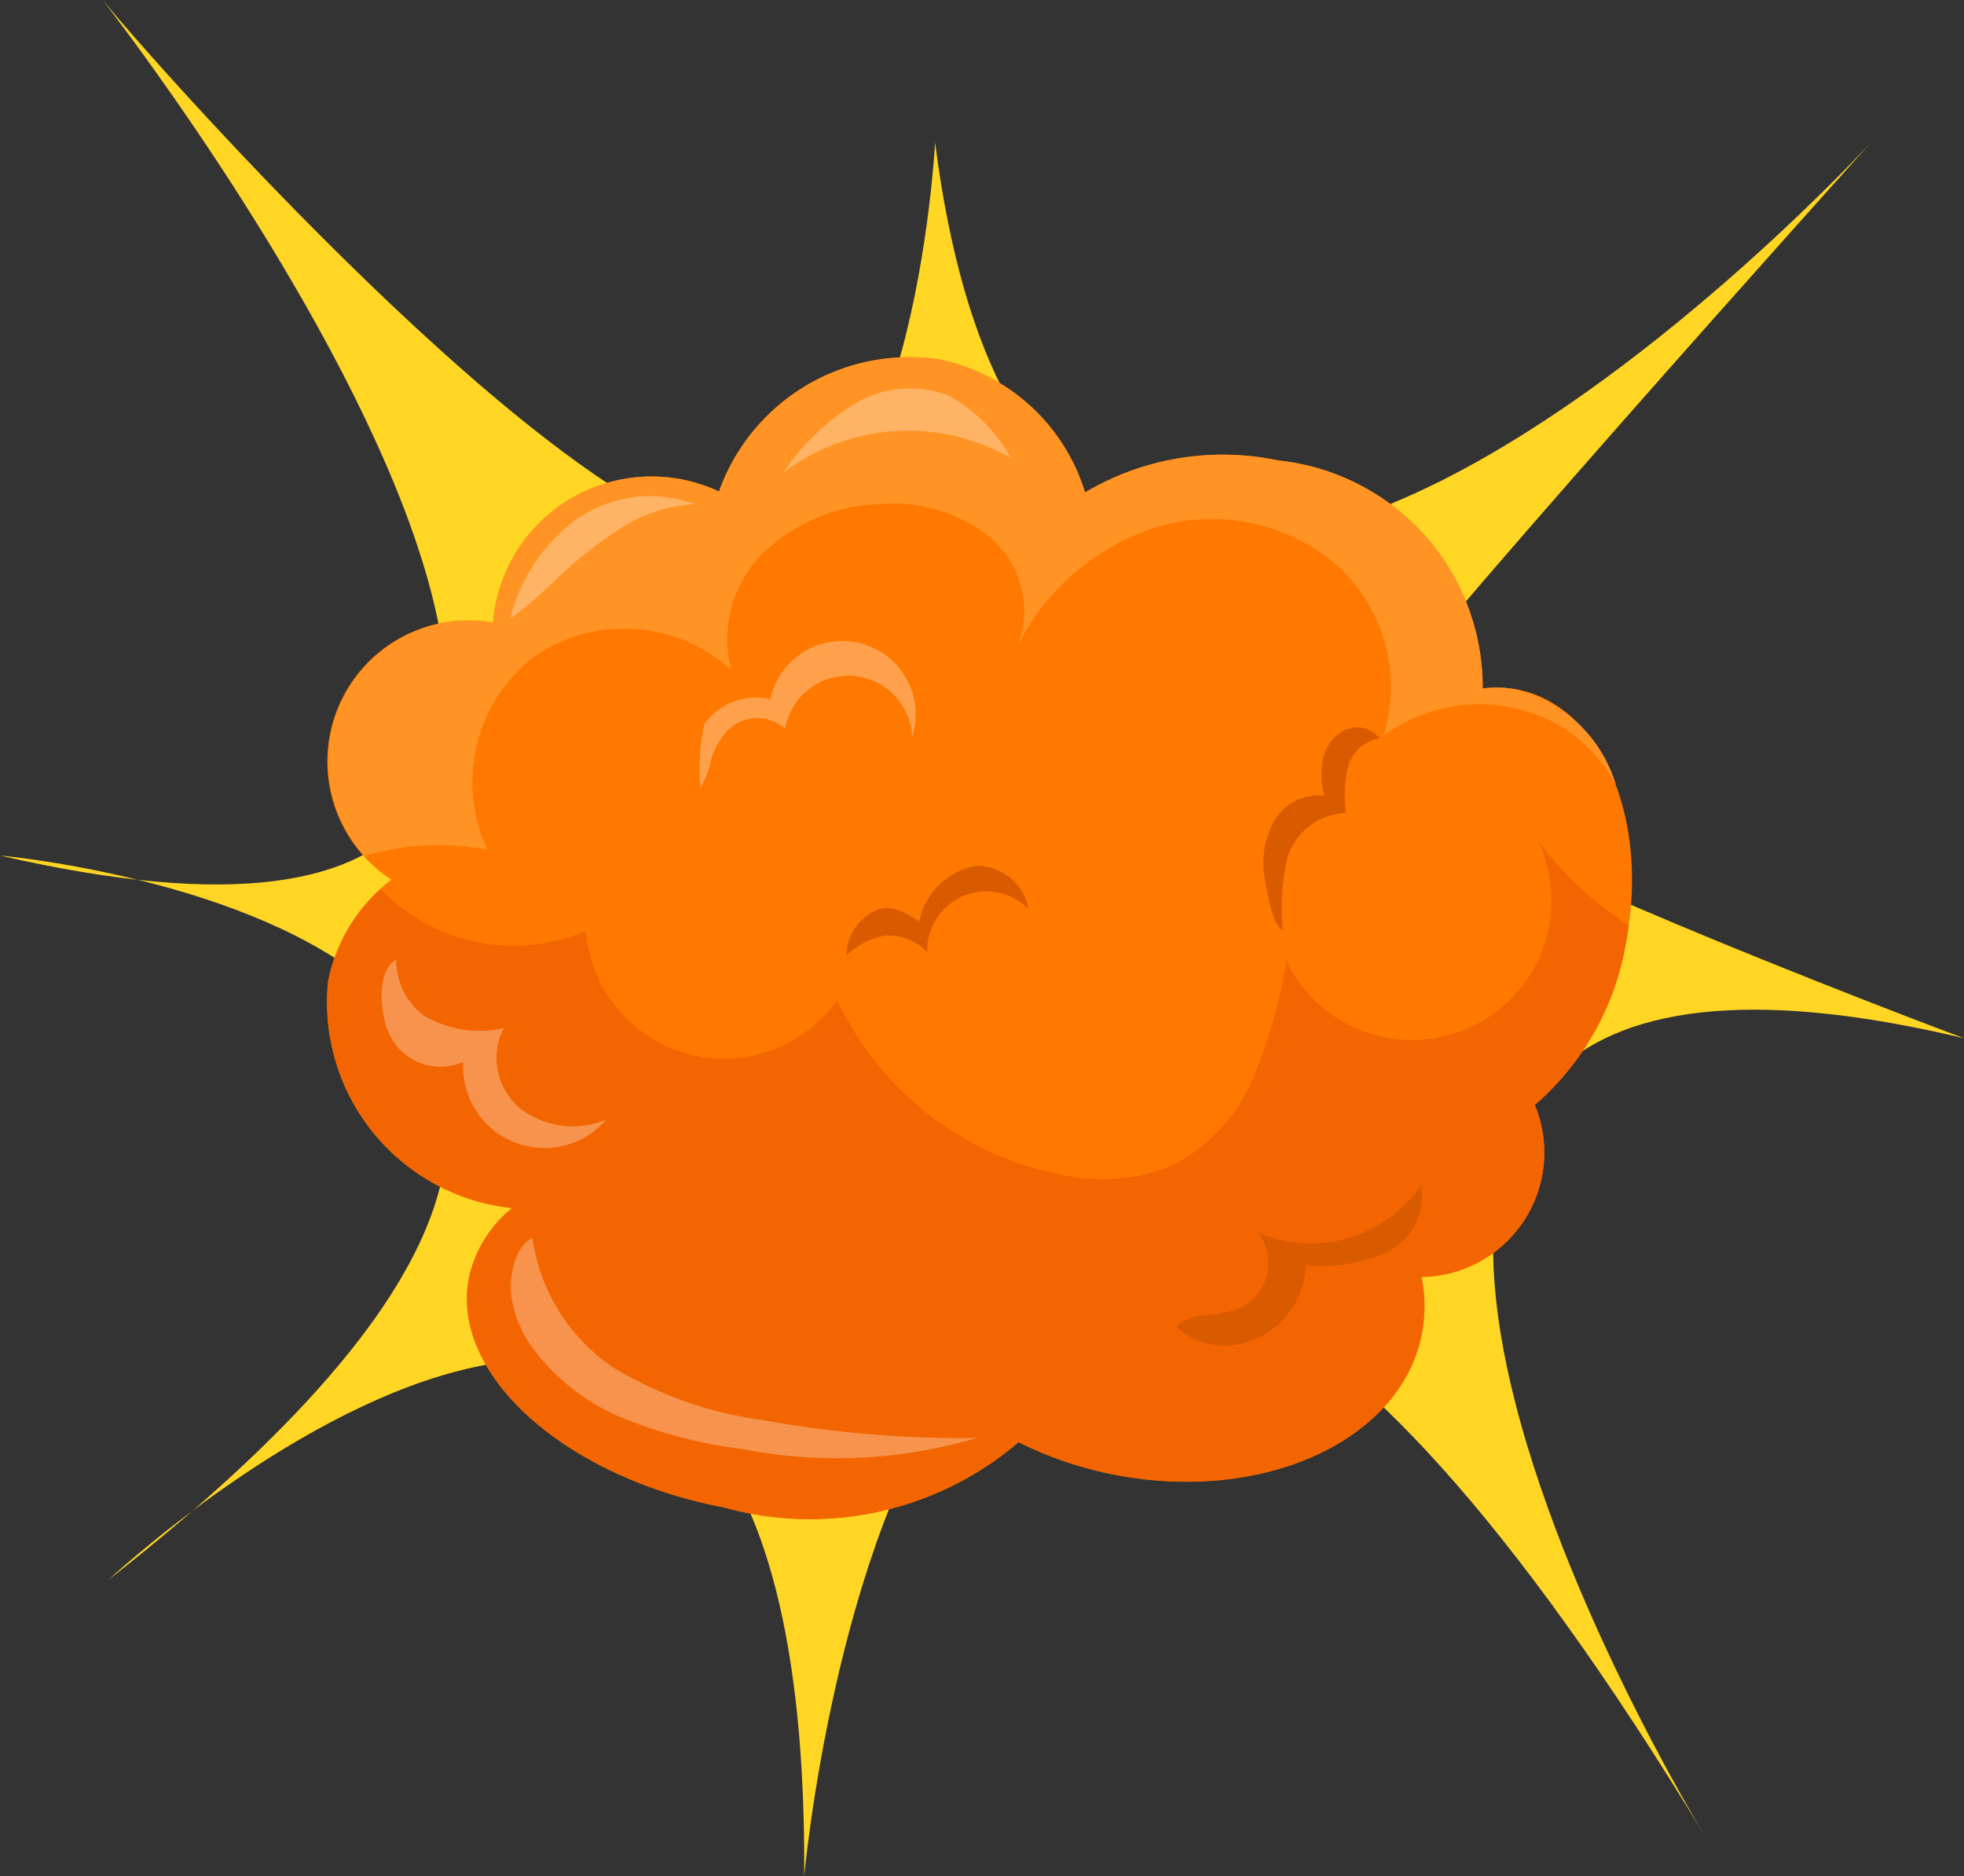 <svg xmlns="http://www.w3.org/2000/svg" viewBox="0 0 19.94 19.049"><rect x="0" y="0" width="19.94" height="19.049" fill="#333333" stroke="none"/><title>explosion</title><g id="Layer_2" data-name="Layer 2"><g id="Layer_1-2" data-name="Layer 1"><path d="M18.994,1.448s-8.339,9.091-9.5,0c0,0-.232,4.375-2.085,4.041S1.564.637,1.042,0C1.042,0,9.555,10.887,0,8.686c0,0,9.43.838,1.1,7.355,0,0,7.123-6.663,7.065,3.008,0,0,1.216-13.49,9.15-.4,0,0-6.293-10.231,2.625-8.108,0,0-6.506-2.427-6.216-2.993S18.994,1.448,18.994,1.448Z" fill="#ffd624"/><path d="M16.51,9.553C16.748,8.3,16.249,7.157,15.4,7a1.124,1.124,0,0,0-.347-.01,2.313,2.313,0,0,0-2.071-2.314A2.736,2.736,0,0,0,11.016,5,1.965,1.965,0,0,0,9.538,3.649,2.053,2.053,0,0,0,7.3,4.99a1.674,1.674,0,0,0-.378-.123A1.616,1.616,0,0,0,5.029,6.152a1.67,1.67,0,0,0-.023.169,1.432,1.432,0,0,0-1.032,2.61,1.725,1.725,0,0,0-.643,1.032,2.1,2.1,0,0,0,1.851,2.3l.019,0a1.251,1.251,0,0,0-.442.717c-.185.976.974,2.016,2.59,2.324a3.261,3.261,0,0,0,2.992-.663,3.772,3.772,0,0,0,.99.334c1.509.287,2.9-.358,3.105-1.44a1.463,1.463,0,0,0-.005-.571,1.263,1.263,0,0,0,1.151-1.746A2.789,2.789,0,0,0,16.51,9.553Z" fill="#ff7900"/><path d="M15.613,8.532A1.415,1.415,0,1,1,13.06,9.755a5.284,5.284,0,0,1-.333,1.182,1.783,1.783,0,0,1-.815.89,1.884,1.884,0,0,1-1.134.1A3.189,3.189,0,0,1,8.5,10.152a1.406,1.406,0,0,1-2.551-.7,1.873,1.873,0,0,1-2.084-.426,1.7,1.7,0,0,0-.533.938,2.1,2.1,0,0,0,1.851,2.3l.019,0a1.251,1.251,0,0,0-.442.717c-.185.976.974,2.016,2.59,2.324a3.261,3.261,0,0,0,2.992-.663,3.772,3.772,0,0,0,.99.334c1.509.287,2.9-.358,3.105-1.44a1.463,1.463,0,0,0-.005-.571,1.263,1.263,0,0,0,1.151-1.746,2.789,2.789,0,0,0,.928-1.665c.01-.054.019-.108.026-.162A3.427,3.427,0,0,1,15.613,8.532Z" fill="#f36500"/><path d="M15.4,7a1.124,1.124,0,0,0-.347-.01,2.313,2.313,0,0,0-2.071-2.314A2.736,2.736,0,0,0,11.016,5,1.965,1.965,0,0,0,9.538,3.649,2.053,2.053,0,0,0,7.3,4.99a1.674,1.674,0,0,0-.378-.123A1.616,1.616,0,0,0,5.029,6.152a1.67,1.67,0,0,0-.023.169A1.431,1.431,0,0,0,3.7,8.691a2.578,2.578,0,0,1,1.249-.062,1.612,1.612,0,0,1,.467-1.957,1.614,1.614,0,0,1,2.008.13,1.236,1.236,0,0,1,.325-1.189,1.782,1.782,0,0,1,1.164-.494,1.577,1.577,0,0,1,1.135.334.978.978,0,0,1,.286,1.1,2.375,2.375,0,0,1,1.426-1.206,1.955,1.955,0,0,1,1.8.38,1.663,1.663,0,0,1,.485,1.744,1.638,1.638,0,0,1,1.829-.081,1.582,1.582,0,0,1,.532.579A1.418,1.418,0,0,0,15.4,7Z" fill="#ff9424"/><path d="M8.85,9.264c.171-.1.313-.015.484.09a.714.714,0,0,1,.579-.564.532.532,0,0,1,.528.439.6.6,0,0,0-1.027.441A.534.534,0,0,0,8.977,9.5a.769.769,0,0,0-.383.2A.507.507,0,0,1,8.85,9.264Z" fill="#da5a00"/><path d="M13.074,8.7a.635.635,0,0,1,.593-.444,1.19,1.19,0,0,1,.018-.461.4.4,0,0,1,.322-.3.291.291,0,0,0-.344-.086.421.421,0,0,0-.23.29.785.785,0,0,0,.012.379.522.522,0,0,0-.505.253.851.851,0,0,0-.1.578c.017.115.078.488.185.537A2.214,2.214,0,0,1,13.074,8.7Z" fill="#da5a00"/><path d="M7.951,4.8a2.388,2.388,0,0,1,.715-.694,1.092,1.092,0,0,1,.963-.09,1.611,1.611,0,0,1,.634.634A2.1,2.1,0,0,0,7.951,4.8Z" fill="#fff" opacity="0.3"/><path d="M7.151,7.35a.645.645,0,0,1,.67-.251.746.746,0,1,1,1.44.383A.65.65,0,0,0,7.971,7.4a.421.421,0,0,0-.6.034.711.711,0,0,0-.166.347A1.343,1.343,0,0,1,7.112,8,2.112,2.112,0,0,1,7.151,7.35Z" fill="#fff" opacity="0.3"/><path d="M5.807,5.306A1.3,1.3,0,0,1,7.054,5.12a1.5,1.5,0,0,0-.748.24,4.394,4.394,0,0,0-.626.489,5.443,5.443,0,0,1-.5.435A1.779,1.779,0,0,1,5.807,5.306Z" fill="#fff" opacity="0.3"/><path d="M5.187,13.108a1.132,1.132,0,0,0,.218.574,2.171,2.171,0,0,0,.956.731,4.828,4.828,0,0,0,1.18.3A5.017,5.017,0,0,0,9.917,14.6a11.408,11.408,0,0,1-2.182-.184,3.916,3.916,0,0,1-1.519-.539,1.905,1.905,0,0,1-.81-1.308C5.233,12.65,5.177,12.933,5.187,13.108Z" fill="#fff" opacity="0.3"/><path d="M3.945,10.482a.573.573,0,0,0,.758.3.826.826,0,0,0,1.453.584.875.875,0,0,1-.866-.106.668.668,0,0,1-.176-.822,1.109,1.109,0,0,1-.81-.127.7.7,0,0,1-.281-.569C3.819,9.851,3.858,10.289,3.945,10.482Z" fill="#fff" opacity="0.3"/><path d="M12.674,13.622a.851.851,0,0,0,.584-.776,1.632,1.632,0,0,0,.812-.129.634.634,0,0,0,.358-.681,1.367,1.367,0,0,1-1.652.482.506.506,0,0,1-.124.725c-.208.148-.546.054-.707.228A.726.726,0,0,0,12.674,13.622Z" fill="#da5a00"/></g></g></svg>